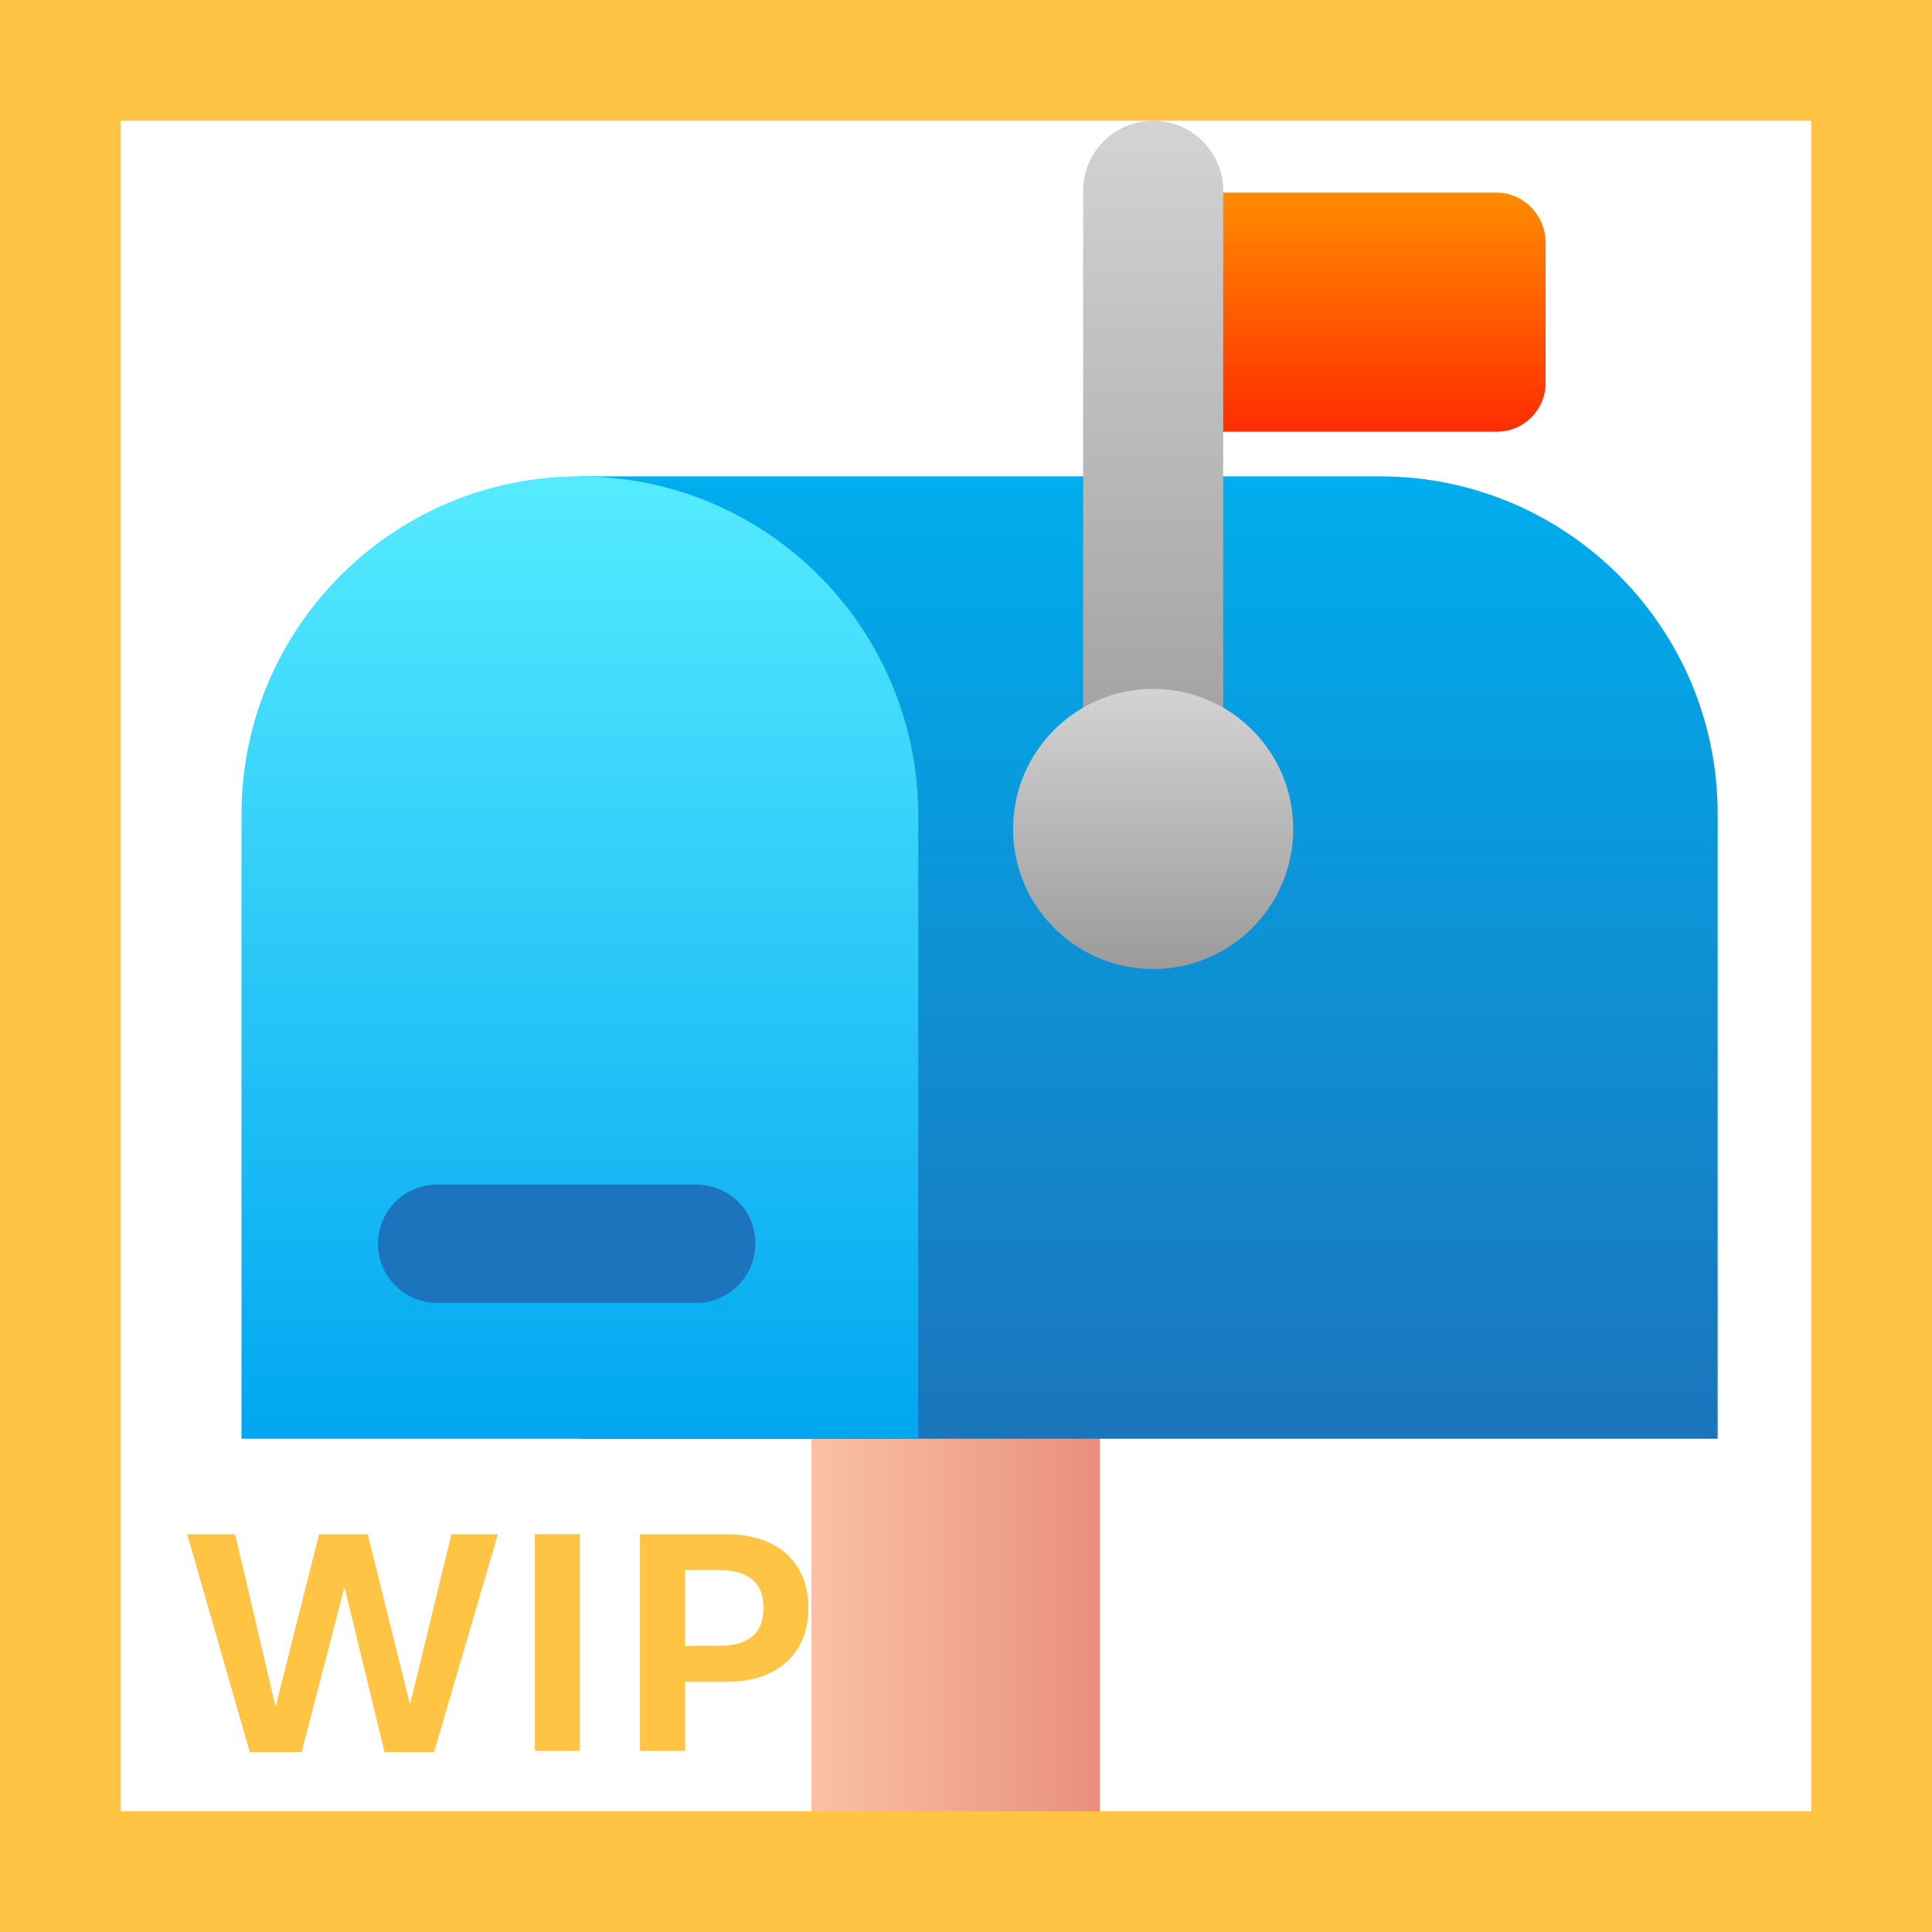 <svg width="32" height="32" viewBox="0 0 32 32" fill="none" xmlns="http://www.w3.org/2000/svg">
<path d="M18.22 23.63H13.44V30.01H18.22V23.63Z" fill="url(#paint0_linear_18_21971)"/>
<path d="M22.86 7.89H9.6V23.83H17.25H22.85H28.45V13.5C28.46 10.4 25.95 7.89 22.86 7.89Z" fill="url(#paint1_linear_18_21971)"/>
<path d="M9.6 7.89C6.51 7.89 4 10.4 4 13.49V23.83H15.21V13.5C15.2 10.4 12.7 7.89 9.6 7.89Z" fill="url(#paint2_linear_18_21971)"/>
<path d="M24.79 3.19H19.91C19.46 3.19 19.1 3.55 19.1 4V6.34C19.1 6.79 19.46 7.15 19.91 7.15H24.79C25.24 7.15 25.6 6.79 25.6 6.34V4C25.59 3.56 25.23 3.19 24.79 3.19Z" fill="url(#paint3_linear_18_21971)"/>
<path d="M19.1 2C18.46 2 17.94 2.52 17.94 3.16V12.56C17.94 13.2 18.46 13.72 19.1 13.72C19.74 13.72 20.26 13.2 20.26 12.56V3.16C20.26 2.52 19.74 2 19.1 2Z" fill="url(#paint4_linear_18_21971)"/>
<path d="M19.1 16.05C20.381 16.05 21.42 15.011 21.42 13.73C21.42 12.449 20.381 11.41 19.1 11.41C17.819 11.41 16.78 12.449 16.78 13.73C16.78 15.011 17.819 16.05 19.1 16.05Z" fill="url(#paint5_linear_18_21971)"/>
<path d="M11.53 19.62H7.24C6.7 19.62 6.26 20.06 6.26 20.6C6.26 21.14 6.7 21.58 7.24 21.58H11.53C12.07 21.58 12.51 21.14 12.51 20.6C12.52 20.06 12.08 19.62 11.53 19.62Z" fill="#1C75BC"/>
<path d="M4.995 29.02H4.137L3.1 25.411H3.894L4.559 28.247H4.57L5.285 25.411H6.091L6.785 28.209H6.797L7.477 25.411H8.247L7.189 29.02H6.369L5.71 26.305H5.701L4.995 29.02Z" fill="#FFC444"/>
<path d="M9.604 29H8.859V25.411H9.604V29Z" fill="#FFC444"/>
<path d="M10.6 29V25.411H12.032C12.306 25.411 12.544 25.459 12.747 25.555C12.952 25.65 13.11 25.79 13.222 25.974C13.333 26.157 13.389 26.377 13.389 26.633C13.389 26.889 13.333 27.108 13.222 27.292C13.11 27.476 12.952 27.616 12.747 27.714C12.544 27.81 12.306 27.857 12.032 27.857H11.347V29H10.6ZM11.918 27.26C12.152 27.26 12.332 27.209 12.457 27.107C12.582 27.004 12.645 26.846 12.645 26.633C12.645 26.42 12.582 26.263 12.457 26.161C12.332 26.058 12.152 26.006 11.918 26.006H11.347V27.26H11.918Z" fill="#FFC444"/>
<path d="M0 0V-2H-2V0H0ZM32 0H34V-2H32V0ZM32 32V34H34V32H32ZM0 32H-2V34H0V32ZM0 2H32V-2H0V2ZM30 0V32H34V0H30ZM32 30H0V34H32V30ZM2 32V0H-2V32H2Z" fill="#FFC444"/>
<defs>
<linearGradient id="paint0_linear_18_21971" x1="13.44" y1="26.822" x2="18.224" y2="26.822" gradientUnits="userSpaceOnUse">
<stop stop-color="#FAC1A7"/>
<stop offset="1" stop-color="#E88F7D"/>
</linearGradient>
<linearGradient id="paint1_linear_18_21971" x1="19.032" y1="7.893" x2="19.032" y2="23.834" gradientUnits="userSpaceOnUse">
<stop stop-color="#00ADEE"/>
<stop offset="1" stop-color="#1B75BB"/>
</linearGradient>
<linearGradient id="paint2_linear_18_21971" x1="9.602" y1="7.893" x2="9.602" y2="23.834" gradientUnits="userSpaceOnUse">
<stop stop-color="#55EBFF"/>
<stop offset="1" stop-color="#01A6F0"/>
</linearGradient>
<linearGradient id="paint3_linear_18_21971" x1="22.348" y1="7.147" x2="22.348" y2="3.195" gradientUnits="userSpaceOnUse">
<stop stop-color="#FF2C00"/>
<stop offset="1" stop-color="#FF8C00"/>
</linearGradient>
<linearGradient id="paint4_linear_18_21971" x1="19.1" y1="13.727" x2="19.1" y2="2" gradientUnits="userSpaceOnUse">
<stop stop-color="#9B9B9B"/>
<stop offset="1" stop-color="#D3D3D3"/>
</linearGradient>
<linearGradient id="paint5_linear_18_21971" x1="19.1" y1="16.051" x2="19.1" y2="11.403" gradientUnits="userSpaceOnUse">
<stop stop-color="#9B9B9B"/>
<stop offset="1" stop-color="#D3D3D3"/>
</linearGradient>
</defs>
</svg>
